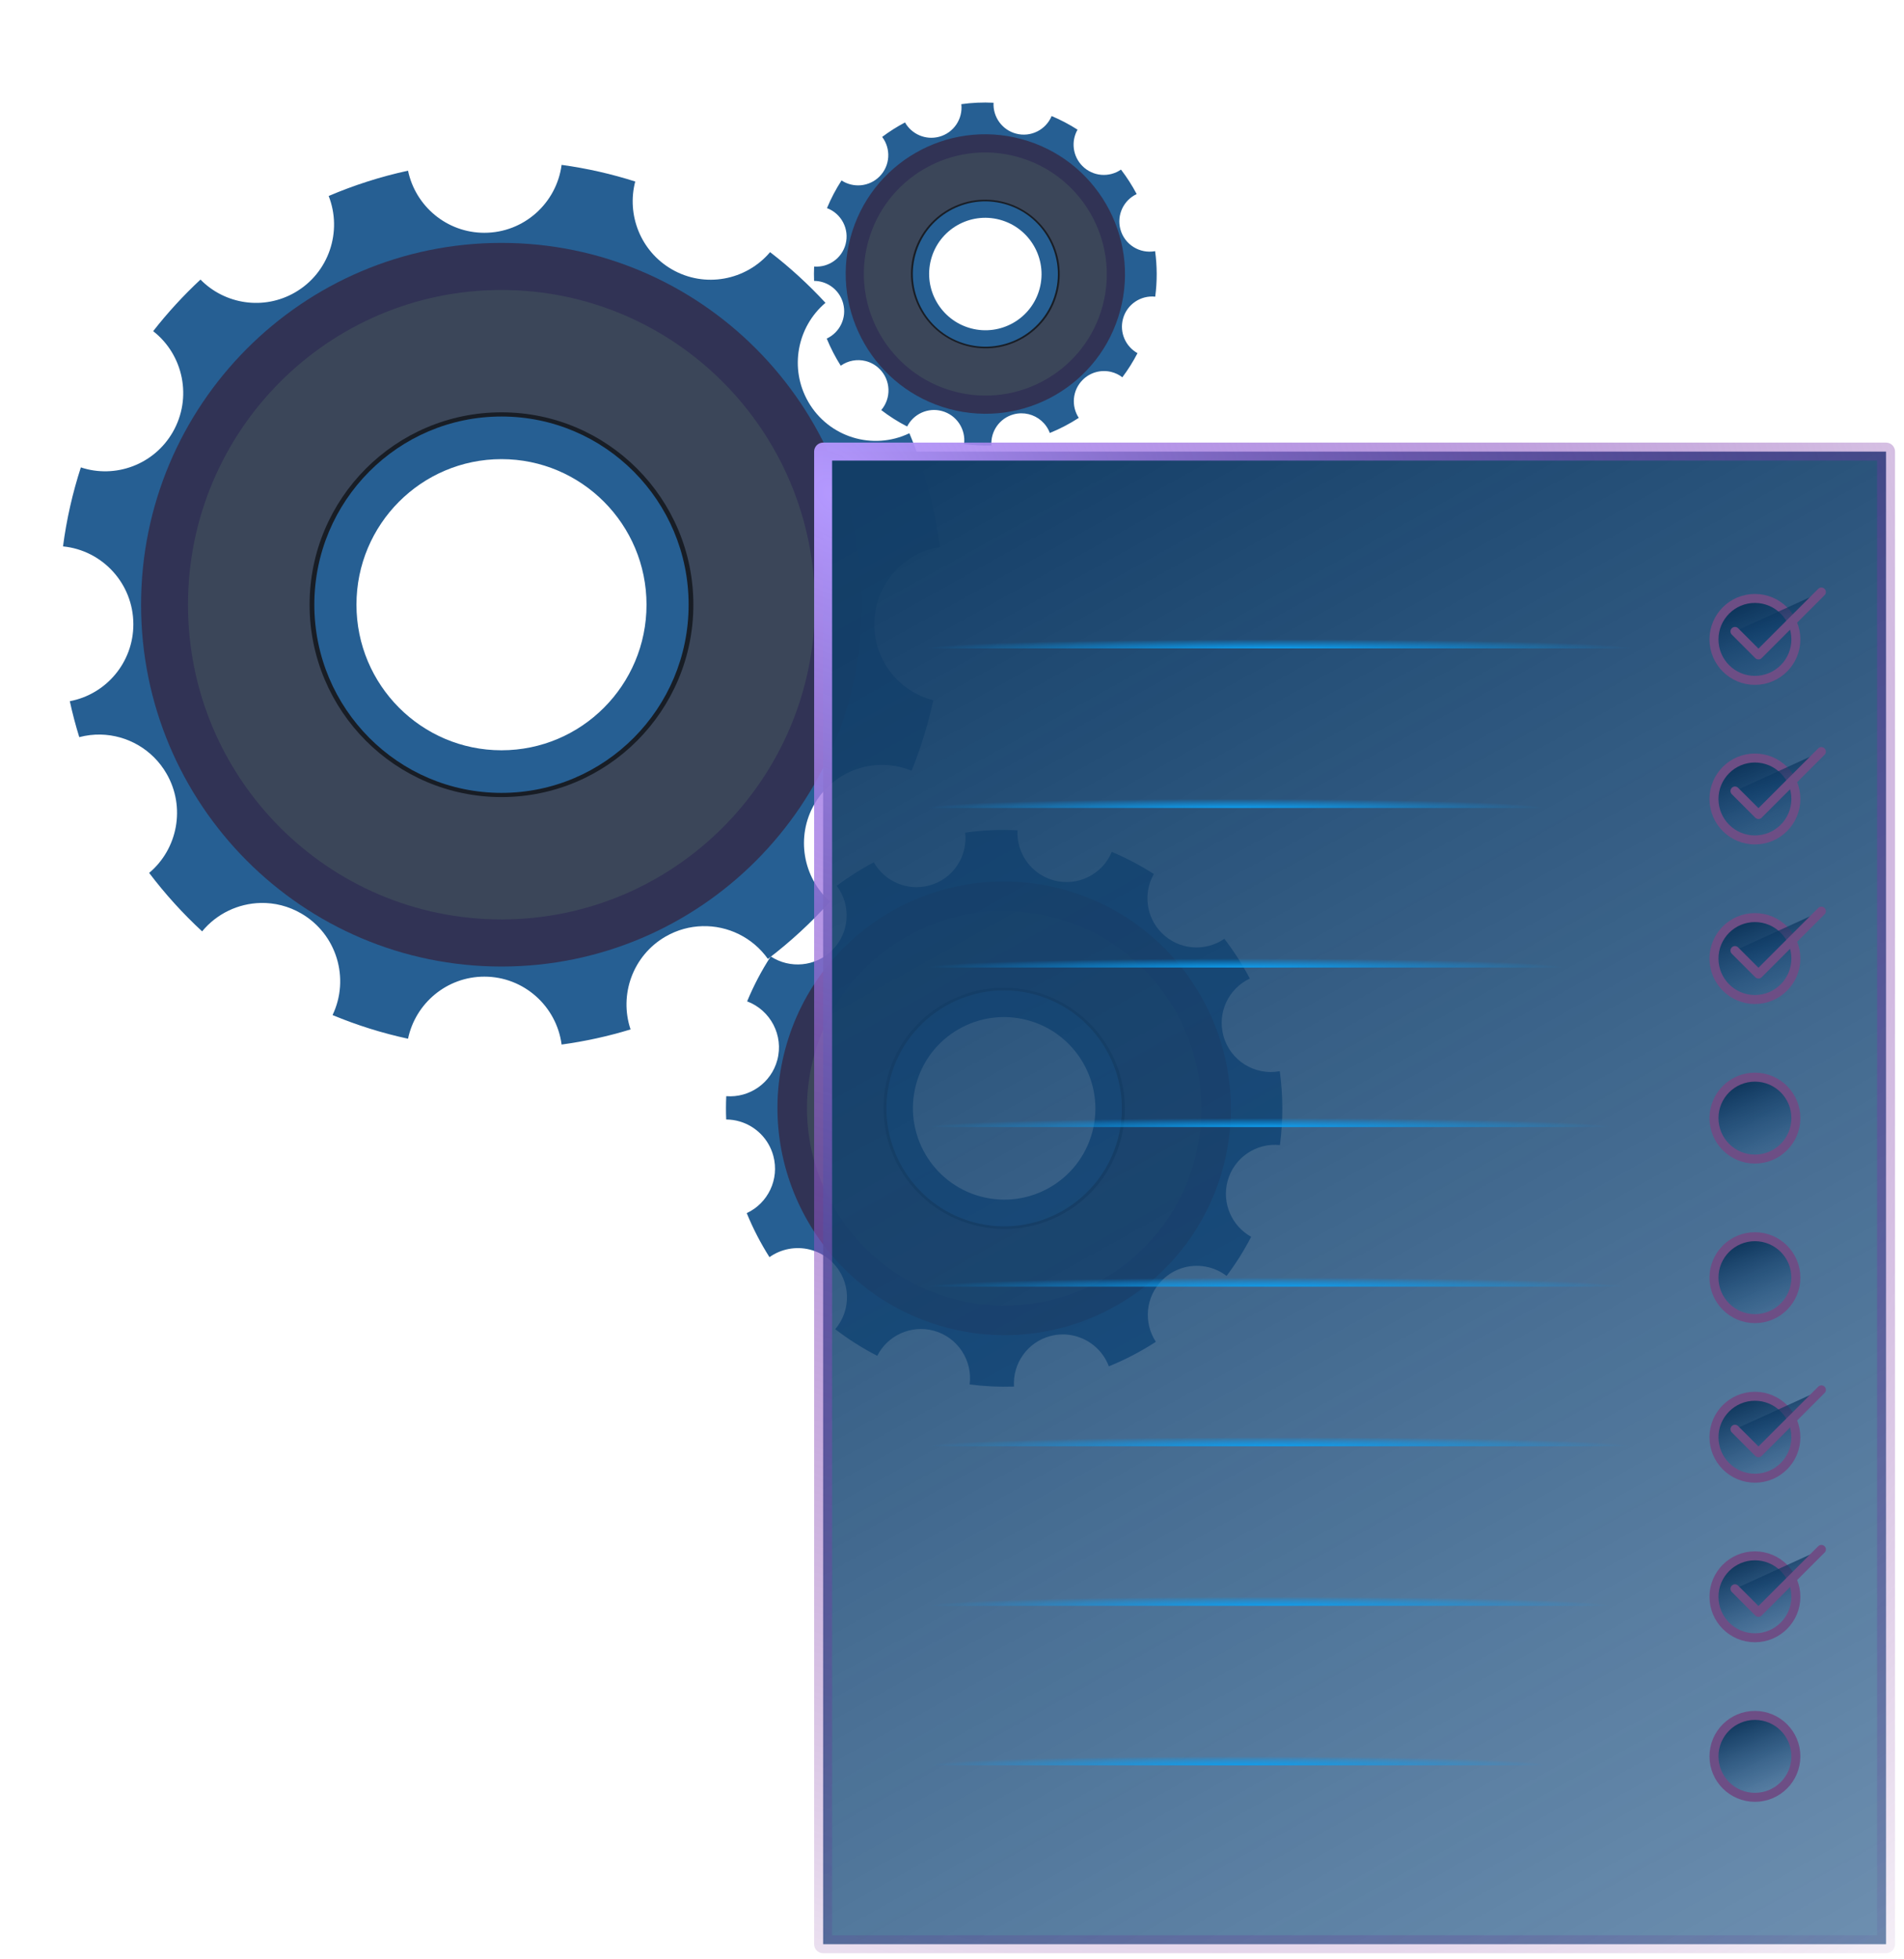 <svg width="106" height="109" viewBox="0 0 106 109" fill="none" xmlns="http://www.w3.org/2000/svg">
<path d="M61.895 47.404C61.379 48.648 60.008 49.349 58.671 48.989C57.401 48.648 56.579 47.465 56.647 46.203C55.663 46.153 54.689 46.199 53.734 46.333C53.885 47.654 53.054 48.922 51.732 49.275C50.505 49.603 49.245 49.04 48.646 47.983C47.926 48.364 47.234 48.801 46.581 49.291C47.393 50.361 47.312 51.894 46.337 52.87C45.407 53.8 43.969 53.918 42.909 53.222C42.402 54.003 41.96 54.838 41.595 55.722C42.895 56.211 43.64 57.617 43.274 58.986C42.93 60.275 41.717 61.098 40.432 60.998C40.413 61.433 40.411 61.865 40.429 62.295C40.685 62.297 40.938 62.333 41.178 62.404C42.064 62.663 42.797 63.367 43.054 64.323C43.404 65.624 42.752 66.957 41.572 67.505C41.921 68.358 42.345 69.179 42.838 69.956C43.496 69.488 44.317 69.346 45.073 69.531C45.543 69.646 45.986 69.888 46.352 70.255C47.369 71.272 47.418 72.891 46.498 73.963C47.225 74.521 48.007 75.019 48.839 75.446C49.409 74.319 50.71 73.707 51.98 74.048C53.317 74.408 54.155 75.703 53.982 77.039C54.811 77.145 55.636 77.184 56.452 77.157C56.368 75.884 57.191 74.689 58.468 74.348C58.923 74.226 59.383 74.228 59.811 74.332C60.672 74.54 61.406 75.162 61.732 76.031C62.646 75.66 63.522 75.203 64.349 74.667C63.652 73.606 63.768 72.168 64.699 71.237C65.397 70.538 66.383 70.297 67.279 70.517C67.637 70.604 67.981 70.766 68.286 71C68.798 70.32 69.257 69.593 69.655 68.823C68.585 68.228 68.012 66.961 68.342 65.726C68.692 64.413 69.945 63.582 71.256 63.719C71.44 62.33 71.431 60.95 71.247 59.608C69.859 59.867 68.481 59.017 68.108 57.629C67.759 56.331 68.407 55.002 69.581 54.452C69.171 53.677 68.697 52.936 68.163 52.24C67.099 52.975 65.628 52.87 64.681 51.922C63.79 51.031 63.641 49.677 64.237 48.635C63.501 48.164 62.719 47.751 61.895 47.404L61.895 47.404ZM57.317 56.383C57.408 56.407 57.498 56.434 57.587 56.462C57.943 56.578 58.28 56.727 58.595 56.905C58.674 56.95 58.752 56.996 58.827 57.044C58.979 57.14 59.125 57.243 59.265 57.353C59.335 57.407 59.403 57.464 59.47 57.522C59.504 57.551 59.538 57.582 59.571 57.611C59.575 57.615 59.579 57.62 59.584 57.624C59.629 57.665 59.672 57.706 59.716 57.748C59.763 57.794 59.809 57.84 59.855 57.888C59.977 58.016 60.093 58.149 60.202 58.287C60.242 58.339 60.283 58.392 60.322 58.445C60.346 58.478 60.37 58.51 60.393 58.543C60.425 58.588 60.453 58.634 60.483 58.68C60.539 58.765 60.594 58.852 60.645 58.94C60.678 58.997 60.709 59.056 60.74 59.114C60.74 59.115 60.741 59.115 60.741 59.117C60.755 59.143 60.77 59.17 60.784 59.197C60.82 59.267 60.853 59.337 60.885 59.408C60.894 59.428 60.904 59.448 60.912 59.468C60.939 59.528 60.965 59.59 60.99 59.651C61.02 59.727 61.049 59.804 61.076 59.882C61.114 59.991 61.15 60.101 61.181 60.213C61.199 60.276 61.215 60.341 61.23 60.405C61.272 60.577 61.305 60.749 61.33 60.925C61.34 61.003 61.351 61.08 61.358 61.157C61.359 61.165 61.358 61.173 61.359 61.181C61.366 61.252 61.37 61.323 61.374 61.393C61.375 61.403 61.376 61.413 61.376 61.422C61.377 61.45 61.377 61.478 61.377 61.506C61.38 61.575 61.382 61.643 61.382 61.712C61.382 61.731 61.381 61.75 61.381 61.769C61.38 61.818 61.377 61.867 61.375 61.916C61.373 61.976 61.37 62.036 61.365 62.097C61.365 62.1 61.365 62.103 61.365 62.106C61.365 62.112 61.364 62.117 61.363 62.122C61.358 62.192 61.351 62.262 61.343 62.332C61.343 62.336 61.342 62.341 61.342 62.346C61.34 62.361 61.336 62.376 61.334 62.391C61.326 62.456 61.317 62.52 61.307 62.584C61.293 62.664 61.279 62.745 61.261 62.825C61.242 62.916 61.22 63.008 61.196 63.098C61.147 63.281 61.091 63.457 61.025 63.63C61.025 63.63 61.025 63.631 61.025 63.632C60.992 63.718 60.957 63.803 60.921 63.886C60.921 63.886 60.921 63.887 60.92 63.888C60.884 63.971 60.845 64.053 60.805 64.133C60.804 64.134 60.804 64.135 60.804 64.136C60.784 64.176 60.763 64.215 60.741 64.255C60.72 64.295 60.698 64.334 60.676 64.373C60.676 64.374 60.676 64.375 60.676 64.376C60.632 64.454 60.585 64.53 60.538 64.606C60.538 64.606 60.538 64.607 60.537 64.608C60.442 64.759 60.338 64.906 60.23 65.045C60.12 65.185 60.005 65.318 59.884 65.446C59.883 65.447 59.884 65.448 59.883 65.448C59.762 65.576 59.635 65.696 59.503 65.811C59.502 65.811 59.502 65.813 59.502 65.813C59.436 65.871 59.369 65.925 59.3 65.979C59.3 65.979 59.3 65.98 59.3 65.981C59.231 66.035 59.16 66.086 59.089 66.136C59.088 66.137 59.089 66.138 59.088 66.139C58.803 66.341 58.498 66.517 58.18 66.662C57.861 66.808 57.528 66.923 57.184 67.005C57.012 67.047 56.838 67.079 56.662 67.103C56.486 67.128 56.308 67.144 56.129 67.151C56.039 67.154 55.949 67.156 55.858 67.155C55.497 67.151 55.13 67.111 54.765 67.032C54.673 67.013 54.583 66.99 54.491 66.966C54.4 66.941 54.31 66.915 54.221 66.886C53.866 66.771 53.528 66.621 53.214 66.443C53.135 66.399 53.057 66.353 52.981 66.305C52.829 66.208 52.684 66.106 52.543 65.996C52.403 65.886 52.268 65.771 52.139 65.649C52.075 65.588 52.014 65.524 51.954 65.461C51.893 65.397 51.832 65.331 51.775 65.264C51.717 65.198 51.661 65.131 51.607 65.062C51.498 64.924 51.396 64.781 51.301 64.634C51.254 64.561 51.209 64.484 51.165 64.409C51.121 64.333 51.079 64.258 51.038 64.179C51.038 64.179 51.039 64.177 51.039 64.177C50.999 64.099 50.959 64.02 50.923 63.941C50.886 63.861 50.851 63.779 50.818 63.698C50.786 63.616 50.755 63.535 50.727 63.451C50.669 63.285 50.62 63.116 50.578 62.944C50.537 62.772 50.503 62.599 50.479 62.423C50.479 62.423 50.479 62.422 50.479 62.421C50.467 62.334 50.455 62.245 50.447 62.157C50.447 62.156 50.448 62.156 50.448 62.155C50.44 62.066 50.434 61.978 50.431 61.888C50.427 61.8 50.426 61.713 50.427 61.625C50.427 61.618 50.427 61.612 50.427 61.606C50.428 61.525 50.431 61.443 50.435 61.362C50.436 61.342 50.438 61.321 50.44 61.301C50.443 61.244 50.446 61.187 50.452 61.13C50.455 61.102 50.457 61.073 50.46 61.044C50.461 61.042 50.462 61.04 50.462 61.038C50.471 60.962 50.482 60.888 50.494 60.812C50.496 60.799 50.497 60.786 50.499 60.773C50.512 60.696 50.528 60.619 50.544 60.542C50.546 60.536 50.546 60.53 50.547 60.524C50.566 60.432 50.588 60.342 50.613 60.25C50.637 60.159 50.663 60.069 50.692 59.981C50.72 59.892 50.751 59.805 50.783 59.719C50.783 59.718 50.783 59.717 50.784 59.717C50.816 59.631 50.851 59.546 50.887 59.463C50.888 59.462 50.888 59.462 50.888 59.461C50.924 59.377 50.963 59.296 51.004 59.215C51.004 59.215 51.004 59.214 51.004 59.213C51.044 59.132 51.088 59.053 51.132 58.975C51.132 58.975 51.132 58.974 51.133 58.973C51.177 58.895 51.223 58.818 51.27 58.743C51.271 58.742 51.271 58.741 51.271 58.741C51.319 58.665 51.367 58.591 51.419 58.518C51.457 58.463 51.498 58.41 51.538 58.357C51.543 58.351 51.548 58.345 51.552 58.339C51.572 58.314 51.591 58.288 51.611 58.262C51.642 58.223 51.674 58.185 51.706 58.147C51.728 58.121 51.75 58.095 51.773 58.069C51.822 58.013 51.873 57.957 51.924 57.903C51.925 57.902 51.925 57.901 51.925 57.9C51.986 57.836 52.047 57.775 52.111 57.714C52.175 57.653 52.239 57.593 52.306 57.535C52.372 57.478 52.44 57.424 52.508 57.37C52.508 57.37 52.508 57.368 52.508 57.368C52.577 57.314 52.649 57.263 52.719 57.212C52.72 57.212 52.72 57.21 52.72 57.21C52.791 57.159 52.864 57.111 52.938 57.064C53.159 56.922 53.389 56.795 53.628 56.686C53.947 56.541 54.281 56.426 54.624 56.343C54.796 56.302 54.971 56.27 55.147 56.245C55.323 56.221 55.5 56.205 55.679 56.198C55.769 56.194 55.86 56.193 55.95 56.194C56.311 56.198 56.678 56.238 57.044 56.316C57.135 56.336 57.226 56.358 57.317 56.383Z" fill="#265F93"/>
<path opacity="0.794" d="M59.158 49.485C52.428 47.675 45.509 51.669 43.712 58.397C41.915 65.126 45.918 72.053 52.648 73.862C59.379 75.672 66.299 71.681 68.096 64.953C69.893 58.225 65.888 51.294 59.158 49.485L59.158 49.485ZM57.319 56.383C57.41 56.408 57.5 56.434 57.589 56.463C57.944 56.578 58.282 56.728 58.597 56.906C58.675 56.95 58.753 56.996 58.829 57.045C58.981 57.141 59.127 57.244 59.267 57.353C59.478 57.517 59.674 57.697 59.856 57.889C59.978 58.016 60.095 58.149 60.203 58.287C60.367 58.494 60.515 58.713 60.647 58.941C60.91 59.397 61.107 59.89 61.232 60.405C61.273 60.577 61.307 60.75 61.331 60.926C61.418 61.544 61.4 62.185 61.263 62.825C61.244 62.916 61.222 63.008 61.197 63.099C61.149 63.281 61.092 63.457 61.027 63.63C61.027 63.631 61.027 63.632 61.026 63.633C60.994 63.718 60.959 63.803 60.923 63.886C60.922 63.887 60.922 63.888 60.922 63.888C60.886 63.972 60.847 64.053 60.806 64.134C60.806 64.135 60.806 64.135 60.806 64.136C60.766 64.217 60.722 64.296 60.678 64.374C60.678 64.374 60.678 64.375 60.677 64.376C60.633 64.454 60.587 64.531 60.54 64.606C60.539 64.607 60.539 64.608 60.539 64.608C60.348 64.911 60.128 65.191 59.886 65.447C59.885 65.447 59.886 65.448 59.885 65.449C59.764 65.576 59.637 65.697 59.504 65.811C59.504 65.812 59.504 65.813 59.504 65.814C59.438 65.871 59.371 65.925 59.302 65.979C59.302 65.979 59.302 65.981 59.302 65.981C59.233 66.035 59.161 66.086 59.091 66.137C59.09 66.137 59.09 66.139 59.09 66.139C58.948 66.24 58.801 66.334 58.65 66.421C58.573 66.465 58.496 66.507 58.418 66.547C58.34 66.588 58.261 66.627 58.182 66.663C57.863 66.808 57.529 66.924 57.186 67.006C57.014 67.047 56.84 67.079 56.663 67.104C56.487 67.128 56.31 67.144 56.131 67.151C56.041 67.155 55.95 67.156 55.86 67.155C55.499 67.151 55.132 67.111 54.766 67.033C54.675 67.013 54.584 66.991 54.493 66.966C54.402 66.942 54.312 66.915 54.223 66.887C53.867 66.771 53.53 66.622 53.215 66.444C53.136 66.399 53.059 66.353 52.983 66.305C52.831 66.209 52.685 66.106 52.545 65.996C52.334 65.832 52.138 65.652 51.955 65.461C51.834 65.333 51.717 65.201 51.608 65.062C51.391 64.786 51.202 64.49 51.041 64.177C51 64.099 50.961 64.021 50.925 63.941C50.779 63.622 50.663 63.288 50.58 62.944C50.539 62.772 50.505 62.6 50.48 62.424C50.48 62.423 50.481 62.422 50.481 62.421C50.469 62.334 50.457 62.246 50.449 62.158C50.449 62.157 50.45 62.156 50.45 62.155C50.441 62.066 50.436 61.978 50.432 61.888C50.414 61.439 50.451 60.982 50.549 60.524C50.568 60.433 50.59 60.342 50.614 60.251C50.663 60.068 50.72 59.891 50.786 59.717C50.818 59.631 50.853 59.547 50.889 59.463C50.889 59.463 50.889 59.462 50.89 59.461C50.926 59.378 50.965 59.296 51.005 59.216C51.006 59.215 51.006 59.214 51.006 59.213C51.046 59.133 51.09 59.054 51.134 58.976C51.134 58.975 51.134 58.974 51.135 58.974C51.178 58.896 51.225 58.819 51.272 58.743C51.273 58.743 51.273 58.742 51.273 58.741C51.321 58.665 51.369 58.592 51.421 58.519C51.575 58.299 51.744 58.093 51.927 57.901C51.987 57.837 52.049 57.775 52.112 57.715C52.177 57.653 52.241 57.594 52.308 57.536C52.374 57.479 52.441 57.424 52.51 57.37C52.51 57.37 52.51 57.369 52.51 57.368C52.579 57.315 52.65 57.263 52.721 57.213C52.722 57.212 52.721 57.211 52.722 57.211C52.793 57.16 52.866 57.111 52.94 57.064C53.014 57.017 53.087 56.972 53.162 56.928C53.239 56.884 53.316 56.842 53.394 56.802C53.472 56.762 53.55 56.723 53.63 56.687C53.949 56.541 54.283 56.426 54.626 56.344C54.798 56.303 54.972 56.27 55.148 56.246C55.325 56.221 55.502 56.205 55.681 56.198C55.771 56.195 55.862 56.194 55.952 56.194C56.313 56.198 56.68 56.238 57.045 56.317C57.137 56.337 57.227 56.359 57.319 56.383Z" fill="#342946"/>
<path opacity="0.794" d="M58.735 51.073C52.881 49.499 46.862 52.973 45.3 58.825C43.737 64.677 47.219 70.703 53.073 72.277C58.927 73.852 64.947 70.38 66.509 64.528C68.072 58.676 64.588 52.647 58.735 51.073V51.073ZM57.319 56.384C60.24 57.17 61.977 60.18 61.197 63.1C60.417 66.021 57.414 67.753 54.493 66.968C51.572 66.182 49.835 63.172 50.614 60.252C51.394 57.331 54.398 55.599 57.319 56.384Z" fill="url(#paint0_radial_4_1313)"/>
<g opacity="0.588" filter="url(#filter0_f_4_1313)">
<path d="M57.635 55.194C54.051 54.231 50.368 56.352 49.413 59.928C48.458 63.505 50.59 67.193 54.173 68.156C57.757 69.12 61.44 66.999 62.395 63.422L62.396 63.42C63.351 59.843 61.218 56.158 57.635 55.194ZM57.243 56.662C60.02 57.408 61.674 60.261 60.934 63.029C60.195 65.797 57.342 67.435 54.565 66.689C51.788 65.942 50.134 63.089 50.873 60.321C51.613 57.553 54.466 55.915 57.243 56.662Z" fill="black"/>
</g>
<path d="M57.596 55.336C54.101 54.396 50.507 56.473 49.572 59.972C48.638 63.471 50.716 67.076 54.211 68.016C57.706 68.955 61.3 66.878 62.234 63.379L62.235 63.377C63.169 59.878 61.091 56.276 57.596 55.336ZM57.213 56.771C59.921 57.5 61.533 60.288 60.81 62.996C60.087 65.704 57.302 67.308 54.594 66.58C51.885 65.852 50.274 63.063 50.997 60.355C51.72 57.647 54.505 56.043 57.213 56.771Z" fill="#265F93"/>
<path d="M31.266 9.175C30.984 11.306 29.166 12.954 26.965 12.954C24.876 12.954 23.129 11.472 22.716 9.498C21.185 9.829 19.709 10.304 18.298 10.906C19.071 12.879 18.314 15.178 16.429 16.27C14.68 17.284 12.515 16.938 11.161 15.557C10.212 16.443 9.328 17.402 8.527 18.428C10.213 19.742 10.716 22.138 9.619 24.045C8.572 25.864 6.414 26.642 4.501 26.009C4.043 27.423 3.706 28.892 3.508 30.405C5.705 30.62 7.424 32.479 7.424 34.74C7.424 36.87 5.899 38.641 3.886 39.019C4.035 39.697 4.209 40.363 4.413 41.019C4.807 40.915 5.21 40.867 5.607 40.876C7.074 40.909 8.488 41.689 9.275 43.056C10.345 44.916 9.892 47.241 8.304 48.574C9.19 49.744 10.177 50.833 11.253 51.827C12.071 50.833 13.273 50.274 14.51 50.246C15.278 50.229 16.056 50.417 16.77 50.831C18.748 51.977 19.486 54.452 18.514 56.485C19.859 57.044 21.263 57.487 22.716 57.801C23.129 55.828 24.876 54.346 26.965 54.346C29.166 54.346 30.984 55.993 31.266 58.125C32.581 57.945 33.864 57.663 35.105 57.283C34.456 55.356 35.228 53.173 37.05 52.118C37.699 51.742 38.406 51.555 39.106 51.537C40.513 51.5 41.894 52.155 42.751 53.36C44.002 52.41 45.16 51.341 46.209 50.173C44.705 48.828 44.294 46.562 45.341 44.743C46.127 43.376 47.542 42.596 49.008 42.563C49.593 42.55 50.187 42.656 50.752 42.89C51.258 41.631 51.665 40.319 51.961 38.968C50.074 38.494 48.675 36.78 48.675 34.74C48.675 32.57 50.258 30.77 52.327 30.438C52.04 28.222 51.46 26.099 50.627 24.108C48.602 25.082 46.138 24.342 44.996 22.358C43.929 20.503 44.379 18.185 45.956 16.851C45.009 15.827 43.978 14.882 42.872 14.031C41.54 15.604 39.239 16.052 37.395 14.983C35.662 13.979 34.879 11.955 35.365 10.101C34.044 9.68 32.674 9.367 31.266 9.175ZM27.918 24.91C28.068 24.91 28.216 24.913 28.365 24.921C28.958 24.951 29.538 25.042 30.094 25.186C30.233 25.221 30.371 25.261 30.508 25.303C30.78 25.389 31.046 25.487 31.306 25.597C31.437 25.653 31.564 25.712 31.691 25.774C31.754 25.805 31.819 25.837 31.881 25.869C31.89 25.874 31.898 25.88 31.907 25.884C31.992 25.928 32.077 25.973 32.16 26.02C32.252 26.072 32.341 26.123 32.431 26.178C32.67 26.324 32.904 26.481 33.127 26.649C33.211 26.712 33.295 26.778 33.376 26.844C33.426 26.884 33.477 26.923 33.526 26.965C33.593 27.021 33.656 27.08 33.721 27.138C33.842 27.246 33.961 27.357 34.076 27.472C34.15 27.547 34.221 27.623 34.292 27.7C34.293 27.701 34.295 27.703 34.296 27.704C34.329 27.739 34.362 27.774 34.395 27.811C34.478 27.903 34.557 27.997 34.636 28.094C34.659 28.121 34.681 28.147 34.702 28.174C34.768 28.256 34.834 28.34 34.897 28.424C34.975 28.53 35.05 28.635 35.124 28.744C35.227 28.896 35.327 29.052 35.42 29.211C35.474 29.302 35.524 29.394 35.574 29.487C35.708 29.735 35.83 29.986 35.941 30.248C35.989 30.362 36.036 30.477 36.08 30.593C36.084 30.605 36.087 30.618 36.091 30.63C36.129 30.735 36.166 30.843 36.201 30.95C36.206 30.965 36.211 30.979 36.215 30.994C36.229 31.037 36.239 31.08 36.252 31.123C36.284 31.228 36.316 31.332 36.344 31.439C36.351 31.468 36.358 31.498 36.365 31.527C36.384 31.603 36.4 31.679 36.417 31.755C36.438 31.849 36.458 31.943 36.475 32.038C36.476 32.043 36.478 32.048 36.479 32.053C36.481 32.062 36.481 32.07 36.483 32.079C36.503 32.188 36.522 32.298 36.538 32.41C36.539 32.417 36.54 32.424 36.541 32.432C36.545 32.456 36.545 32.481 36.549 32.505C36.562 32.608 36.575 32.71 36.585 32.814C36.598 32.943 36.608 33.073 36.615 33.204C36.622 33.351 36.626 33.503 36.626 33.652C36.626 33.954 36.611 34.248 36.582 34.542C36.581 34.543 36.582 34.544 36.582 34.545C36.567 34.691 36.549 34.836 36.527 34.979C36.526 34.98 36.527 34.982 36.527 34.983C36.505 35.126 36.479 35.269 36.45 35.409C36.45 35.411 36.45 35.412 36.45 35.413C36.435 35.484 36.419 35.553 36.402 35.623C36.386 35.693 36.369 35.763 36.351 35.832C36.351 35.833 36.351 35.835 36.351 35.836C36.315 35.974 36.276 36.112 36.234 36.248C36.233 36.249 36.234 36.25 36.234 36.251C36.149 36.524 36.05 36.792 35.941 37.053C35.83 37.314 35.708 37.566 35.574 37.814C35.574 37.815 35.575 37.816 35.574 37.818C35.441 38.064 35.294 38.303 35.138 38.534C35.138 38.535 35.139 38.537 35.138 38.538C35.061 38.653 34.98 38.765 34.897 38.876C34.896 38.877 34.897 38.879 34.897 38.88C34.813 38.991 34.724 39.1 34.636 39.207C34.636 39.208 34.637 39.21 34.636 39.211C34.282 39.642 33.886 40.039 33.457 40.395C33.027 40.751 32.562 41.066 32.068 41.336C31.822 41.47 31.567 41.593 31.306 41.703C31.046 41.814 30.78 41.912 30.508 41.997C30.371 42.04 30.233 42.079 30.094 42.115C29.538 42.259 28.958 42.349 28.365 42.38C28.216 42.387 28.068 42.391 27.918 42.391C27.767 42.391 27.619 42.387 27.471 42.38C26.877 42.349 26.298 42.259 25.742 42.115C25.602 42.079 25.464 42.04 25.328 41.997C25.055 41.912 24.79 41.814 24.529 41.703C24.269 41.593 24.014 41.47 23.767 41.336C23.644 41.268 23.524 41.196 23.404 41.123C23.285 41.049 23.165 40.973 23.049 40.894C22.933 40.816 22.82 40.736 22.708 40.652C22.485 40.484 22.27 40.307 22.064 40.119C21.961 40.025 21.861 39.927 21.763 39.828C21.664 39.729 21.568 39.631 21.474 39.527C21.473 39.526 21.474 39.524 21.474 39.523C21.38 39.42 21.288 39.315 21.199 39.207C21.11 39.099 21.023 38.988 20.939 38.876C20.855 38.764 20.775 38.651 20.697 38.534C20.541 38.302 20.395 38.061 20.261 37.814C20.127 37.566 20.005 37.314 19.895 37.053C19.894 37.052 19.895 37.05 19.895 37.049C19.84 36.919 19.786 36.788 19.737 36.656C19.737 36.654 19.738 36.653 19.737 36.652C19.689 36.518 19.644 36.384 19.602 36.248C19.56 36.114 19.523 35.98 19.488 35.843C19.486 35.834 19.483 35.824 19.481 35.814C19.449 35.69 19.419 35.561 19.393 35.435C19.386 35.404 19.381 35.371 19.375 35.34C19.357 35.25 19.338 35.162 19.323 35.071C19.316 35.026 19.308 34.981 19.301 34.935C19.301 34.932 19.302 34.928 19.301 34.924C19.284 34.805 19.27 34.685 19.257 34.564C19.255 34.543 19.252 34.522 19.25 34.501C19.238 34.377 19.231 34.252 19.224 34.126C19.224 34.117 19.221 34.107 19.221 34.097C19.213 33.948 19.21 33.799 19.21 33.648C19.21 33.498 19.213 33.349 19.221 33.2C19.228 33.053 19.239 32.905 19.254 32.759C19.254 32.758 19.254 32.756 19.254 32.755C19.268 32.609 19.287 32.465 19.309 32.321C19.309 32.32 19.309 32.319 19.309 32.318C19.331 32.174 19.357 32.032 19.386 31.891C19.386 31.89 19.386 31.889 19.386 31.888C19.414 31.747 19.449 31.607 19.485 31.468C19.485 31.467 19.484 31.466 19.485 31.465C19.52 31.326 19.56 31.189 19.602 31.053C19.602 31.052 19.601 31.05 19.602 31.049C19.644 30.913 19.689 30.779 19.737 30.645C19.774 30.545 19.814 30.446 19.855 30.347C19.859 30.336 19.865 30.325 19.869 30.314C19.889 30.266 19.907 30.218 19.928 30.171C19.959 30.098 19.993 30.026 20.027 29.954C20.05 29.904 20.073 29.856 20.096 29.807C20.149 29.699 20.204 29.592 20.261 29.487C20.262 29.486 20.261 29.484 20.261 29.483C20.328 29.359 20.397 29.239 20.47 29.119C20.543 28.998 20.618 28.88 20.697 28.763C20.775 28.647 20.856 28.536 20.939 28.424C20.939 28.424 20.938 28.422 20.939 28.421C21.022 28.309 21.111 28.201 21.199 28.094C21.2 28.093 21.198 28.091 21.199 28.09C21.288 27.982 21.38 27.877 21.474 27.774C21.755 27.463 22.056 27.173 22.379 26.906C22.809 26.55 23.273 26.234 23.767 25.965C24.014 25.83 24.269 25.708 24.529 25.597C24.79 25.487 25.055 25.389 25.328 25.303C25.464 25.261 25.602 25.221 25.742 25.186C26.298 25.042 26.877 24.951 27.471 24.921C27.619 24.913 27.767 24.91 27.918 24.91Z" fill="#265F93"/>
<path opacity="0.794" d="M27.916 13.516C16.841 13.516 7.854 22.538 7.854 33.651C7.854 44.765 16.84 53.784 27.916 53.784C38.99 53.784 47.98 44.766 47.98 33.651C47.98 22.538 38.99 13.516 27.916 13.516ZM27.919 24.909C28.07 24.909 28.218 24.913 28.366 24.92C28.96 24.95 29.539 25.041 30.095 25.185C30.235 25.221 30.373 25.26 30.509 25.302C30.782 25.388 31.047 25.486 31.308 25.596C31.698 25.762 32.073 25.958 32.433 26.177C32.672 26.324 32.905 26.48 33.129 26.648C33.464 26.9 33.782 27.175 34.078 27.471C34.669 28.065 35.173 28.743 35.576 29.486C35.71 29.734 35.832 29.986 35.942 30.247C36.329 31.163 36.563 32.159 36.616 33.203C36.624 33.35 36.627 33.502 36.627 33.651C36.627 33.953 36.613 34.247 36.583 34.541C36.583 34.542 36.583 34.544 36.583 34.545C36.568 34.69 36.55 34.835 36.528 34.978C36.528 34.98 36.528 34.981 36.528 34.982C36.506 35.126 36.48 35.268 36.451 35.409C36.451 35.41 36.452 35.411 36.451 35.412C36.422 35.553 36.388 35.693 36.352 35.831C36.352 35.833 36.353 35.834 36.352 35.835C36.317 35.974 36.277 36.111 36.235 36.247C36.235 36.248 36.236 36.249 36.235 36.251C36.066 36.797 35.843 37.319 35.576 37.813C35.575 37.814 35.576 37.816 35.576 37.817C35.442 38.063 35.296 38.302 35.14 38.534C35.139 38.534 35.141 38.536 35.14 38.537C35.062 38.653 34.981 38.764 34.898 38.875C34.898 38.876 34.899 38.878 34.898 38.879C34.815 38.99 34.726 39.099 34.638 39.206C34.637 39.207 34.639 39.209 34.638 39.21C34.461 39.425 34.274 39.63 34.078 39.828C33.978 39.927 33.877 40.023 33.773 40.118C33.67 40.212 33.566 40.305 33.458 40.394C33.028 40.75 32.563 41.066 32.07 41.335C31.823 41.469 31.568 41.592 31.308 41.703C31.047 41.813 30.782 41.911 30.509 41.997C30.373 42.039 30.235 42.078 30.095 42.114C29.539 42.258 28.96 42.349 28.366 42.379C28.218 42.386 28.07 42.39 27.919 42.39C27.769 42.39 27.621 42.386 27.472 42.379C26.879 42.349 26.299 42.258 25.743 42.114C25.604 42.078 25.466 42.039 25.329 41.997C25.057 41.911 24.791 41.813 24.531 41.703C24.14 41.537 23.765 41.341 23.406 41.122C23.167 40.976 22.933 40.819 22.71 40.651C22.262 40.315 21.851 39.937 21.475 39.523C21.382 39.419 21.289 39.314 21.201 39.206C20.846 38.775 20.531 38.308 20.263 37.813C20.129 37.565 20.007 37.313 19.896 37.052C19.896 37.051 19.897 37.049 19.896 37.048C19.842 36.919 19.787 36.788 19.739 36.655C19.738 36.654 19.739 36.652 19.739 36.651C19.69 36.517 19.646 36.384 19.603 36.247C19.391 35.562 19.26 34.842 19.222 34.096C19.215 33.947 19.211 33.798 19.211 33.648C19.211 33.345 19.225 33.049 19.255 32.754C19.27 32.609 19.288 32.464 19.31 32.321C19.311 32.319 19.31 32.318 19.31 32.317C19.332 32.173 19.358 32.032 19.387 31.89C19.387 31.889 19.387 31.888 19.387 31.887C19.416 31.746 19.451 31.606 19.486 31.468C19.486 31.466 19.486 31.465 19.486 31.464C19.522 31.326 19.561 31.188 19.603 31.052C19.604 31.051 19.603 31.05 19.603 31.049C19.646 30.912 19.69 30.778 19.739 30.644C19.886 30.242 20.061 29.855 20.263 29.483C20.33 29.359 20.399 29.239 20.471 29.119C20.545 28.997 20.62 28.879 20.699 28.762C20.776 28.646 20.857 28.535 20.941 28.424C20.941 28.423 20.94 28.421 20.941 28.42C21.023 28.309 21.113 28.2 21.201 28.093C21.201 28.092 21.2 28.09 21.201 28.089C21.289 27.981 21.382 27.877 21.475 27.773C21.569 27.669 21.663 27.57 21.761 27.471C21.86 27.372 21.961 27.276 22.065 27.181C22.168 27.087 22.273 26.994 22.38 26.905C22.81 26.549 23.275 26.233 23.769 25.964C24.015 25.83 24.27 25.707 24.531 25.596C24.791 25.486 25.057 25.388 25.329 25.302C25.466 25.26 25.604 25.221 25.743 25.185C26.299 25.041 26.879 24.95 27.472 24.92C27.621 24.913 27.769 24.909 27.919 24.909Z" fill="#342946"/>
<path opacity="0.794" d="M27.916 16.137C18.283 16.137 10.466 23.985 10.466 33.651C10.466 43.318 18.282 51.162 27.916 51.162C37.548 51.162 45.368 43.318 45.368 33.651C45.368 23.985 37.548 16.137 27.916 16.137ZM27.919 24.909C32.726 24.909 36.627 28.827 36.627 33.651C36.627 38.475 32.726 42.39 27.919 42.39C23.112 42.39 19.211 38.471 19.211 33.647C19.211 28.823 23.112 24.909 27.919 24.909Z" fill="url(#paint1_radial_4_1313)"/>
<g opacity="0.588" filter="url(#filter1_f_4_1313)">
<path d="M27.919 22.944C22.022 22.944 17.236 27.739 17.236 33.647C17.236 39.556 22.022 44.354 27.919 44.354C33.815 44.354 38.601 39.559 38.601 33.651V33.647C38.601 27.739 33.815 22.944 27.919 22.944ZM27.919 25.368C32.488 25.368 36.197 29.079 36.197 33.651C36.197 38.223 32.488 41.93 27.919 41.93C23.349 41.93 19.64 38.22 19.64 33.647C19.64 29.075 23.349 25.368 27.919 25.368Z" fill="black"/>
</g>
<path d="M27.919 23.177C22.168 23.177 17.5 27.868 17.5 33.648C17.5 39.427 22.168 44.121 27.919 44.121C33.67 44.121 38.337 39.431 38.337 33.651V33.648C38.337 27.868 33.67 23.177 27.919 23.177ZM27.919 25.549C32.376 25.549 35.993 29.179 35.993 33.651C35.993 38.124 32.376 41.75 27.919 41.75C23.462 41.75 19.845 38.12 19.845 33.648C19.845 29.175 23.462 25.549 27.919 25.549Z" fill="#265F93"/>
<path d="M58.546 6.457C58.228 7.224 57.384 7.655 56.56 7.434C55.778 7.223 55.271 6.495 55.313 5.717C54.707 5.686 54.107 5.715 53.519 5.797C53.612 6.611 53.099 7.392 52.285 7.61C51.529 7.812 50.753 7.465 50.384 6.814C49.94 7.048 49.514 7.317 49.112 7.619C49.612 8.279 49.562 9.223 48.961 9.824C48.388 10.397 47.503 10.47 46.85 10.041C46.538 10.523 46.265 11.037 46.04 11.581C46.842 11.883 47.3 12.749 47.075 13.592C46.863 14.387 46.115 14.894 45.324 14.832C45.312 15.1 45.311 15.366 45.322 15.631C45.48 15.632 45.636 15.654 45.784 15.698C46.329 15.858 46.781 16.291 46.939 16.88C47.155 17.682 46.754 18.503 46.026 18.84C46.242 19.366 46.503 19.872 46.806 20.351C47.212 20.062 47.717 19.975 48.183 20.089C48.472 20.16 48.745 20.308 48.971 20.535C49.597 21.161 49.627 22.159 49.061 22.819C49.509 23.163 49.99 23.47 50.503 23.733C50.854 23.038 51.656 22.661 52.438 22.872C53.262 23.093 53.778 23.891 53.672 24.714C54.182 24.779 54.691 24.803 55.193 24.787C55.142 24.003 55.648 23.266 56.435 23.056C56.716 22.981 56.999 22.983 57.263 23.046C57.793 23.174 58.245 23.557 58.446 24.093C59.009 23.865 59.549 23.583 60.058 23.253C59.629 22.599 59.7 21.713 60.274 21.14C60.704 20.709 61.311 20.561 61.864 20.696C62.084 20.75 62.296 20.849 62.484 20.994C62.799 20.575 63.082 20.127 63.327 19.652C62.668 19.286 62.315 18.506 62.518 17.745C62.734 16.936 63.506 16.424 64.314 16.508C64.427 15.653 64.421 14.803 64.308 13.976C63.452 14.135 62.604 13.611 62.374 12.757C62.159 11.957 62.558 11.138 63.282 10.799C63.029 10.322 62.737 9.866 62.408 9.437C61.753 9.89 60.846 9.825 60.263 9.241C59.714 8.692 59.622 7.858 59.989 7.215C59.536 6.925 59.054 6.671 58.547 6.457L58.546 6.457ZM55.726 11.989C55.782 12.004 55.837 12.02 55.892 12.038C56.111 12.109 56.319 12.201 56.513 12.31C56.562 12.338 56.609 12.366 56.656 12.396C56.75 12.455 56.84 12.519 56.926 12.586C56.969 12.62 57.011 12.655 57.052 12.691C57.073 12.709 57.094 12.727 57.114 12.745C57.117 12.748 57.12 12.751 57.122 12.754C57.15 12.778 57.177 12.804 57.203 12.83C57.233 12.858 57.261 12.886 57.289 12.916C57.364 12.995 57.436 13.076 57.503 13.162C57.528 13.193 57.553 13.226 57.577 13.259C57.592 13.279 57.607 13.299 57.621 13.32C57.64 13.347 57.658 13.376 57.676 13.404C57.711 13.456 57.745 13.51 57.776 13.564C57.796 13.599 57.815 13.635 57.834 13.671C57.835 13.671 57.835 13.672 57.835 13.673C57.844 13.689 57.853 13.706 57.862 13.722C57.884 13.765 57.904 13.809 57.924 13.852C57.93 13.865 57.935 13.877 57.941 13.889C57.957 13.926 57.973 13.964 57.989 14.002C58.007 14.049 58.025 14.096 58.042 14.144C58.065 14.211 58.087 14.279 58.106 14.348C58.117 14.387 58.127 14.427 58.136 14.466C58.162 14.572 58.183 14.678 58.198 14.787C58.205 14.835 58.211 14.882 58.215 14.93C58.216 14.935 58.215 14.94 58.216 14.945C58.22 14.988 58.223 15.032 58.225 15.075C58.226 15.081 58.226 15.087 58.226 15.093C58.227 15.11 58.227 15.127 58.227 15.145C58.229 15.187 58.23 15.229 58.23 15.272C58.23 15.284 58.23 15.295 58.23 15.307C58.229 15.337 58.227 15.367 58.226 15.397C58.224 15.434 58.223 15.472 58.22 15.509C58.22 15.511 58.22 15.513 58.22 15.514C58.219 15.518 58.219 15.521 58.218 15.524C58.215 15.567 58.211 15.61 58.206 15.653C58.206 15.656 58.206 15.659 58.205 15.662C58.204 15.671 58.202 15.681 58.201 15.69C58.196 15.73 58.19 15.769 58.184 15.809C58.175 15.858 58.166 15.908 58.156 15.957C58.144 16.013 58.13 16.07 58.115 16.126C58.085 16.238 58.051 16.347 58.01 16.453C58.01 16.454 58.01 16.454 58.01 16.454C57.99 16.507 57.968 16.559 57.946 16.611C57.946 16.611 57.946 16.612 57.946 16.612C57.923 16.663 57.899 16.714 57.874 16.764C57.874 16.764 57.874 16.764 57.874 16.765C57.862 16.79 57.849 16.814 57.835 16.838C57.822 16.863 57.809 16.887 57.795 16.911C57.795 16.912 57.795 16.912 57.795 16.913C57.768 16.961 57.739 17.008 57.71 17.054C57.71 17.055 57.71 17.055 57.71 17.056C57.651 17.149 57.587 17.239 57.52 17.325C57.453 17.412 57.382 17.493 57.307 17.572C57.307 17.572 57.307 17.573 57.307 17.573C57.232 17.652 57.154 17.726 57.072 17.797C57.072 17.797 57.072 17.798 57.072 17.798C57.031 17.834 56.99 17.867 56.948 17.9C56.947 17.9 56.948 17.901 56.947 17.901C56.905 17.935 56.861 17.966 56.817 17.997C56.817 17.997 56.817 17.998 56.817 17.999C56.641 18.124 56.454 18.232 56.257 18.321C56.061 18.411 55.855 18.482 55.644 18.533C55.538 18.558 55.431 18.578 55.322 18.593C55.214 18.608 55.104 18.618 54.994 18.622C54.938 18.625 54.883 18.625 54.827 18.625C54.605 18.622 54.379 18.598 54.153 18.549C54.097 18.537 54.041 18.523 53.985 18.508C53.929 18.493 53.873 18.477 53.819 18.459C53.6 18.388 53.392 18.296 53.198 18.186C53.149 18.159 53.101 18.131 53.054 18.101C52.961 18.042 52.871 17.978 52.785 17.911C52.698 17.843 52.615 17.772 52.536 17.697C52.497 17.66 52.459 17.62 52.422 17.581C52.384 17.542 52.347 17.501 52.311 17.46C52.276 17.419 52.241 17.378 52.208 17.335C52.141 17.25 52.078 17.163 52.02 17.072C51.99 17.026 51.963 16.98 51.936 16.933C51.909 16.886 51.883 16.84 51.858 16.791C51.858 16.791 51.858 16.791 51.858 16.79C51.833 16.742 51.809 16.694 51.787 16.645C51.764 16.595 51.742 16.545 51.722 16.495C51.702 16.445 51.684 16.394 51.666 16.343C51.63 16.241 51.6 16.136 51.574 16.03C51.549 15.925 51.528 15.818 51.513 15.71C51.513 15.709 51.513 15.709 51.513 15.708C51.506 15.655 51.498 15.6 51.494 15.546C51.493 15.545 51.494 15.545 51.494 15.544C51.489 15.49 51.486 15.435 51.483 15.38C51.481 15.326 51.481 15.272 51.481 15.218C51.481 15.214 51.481 15.21 51.481 15.206C51.482 15.157 51.483 15.106 51.486 15.056C51.487 15.043 51.488 15.031 51.489 15.018C51.491 14.983 51.493 14.948 51.496 14.913C51.498 14.896 51.5 14.878 51.502 14.86C51.502 14.859 51.503 14.858 51.503 14.856C51.508 14.81 51.515 14.764 51.522 14.717C51.523 14.709 51.524 14.701 51.526 14.693C51.534 14.646 51.544 14.598 51.553 14.551C51.554 14.547 51.554 14.543 51.555 14.54C51.567 14.483 51.581 14.427 51.596 14.371C51.611 14.315 51.627 14.26 51.644 14.205C51.662 14.151 51.681 14.097 51.701 14.044C51.701 14.043 51.701 14.043 51.701 14.042C51.721 13.99 51.742 13.938 51.765 13.886C51.765 13.886 51.765 13.885 51.765 13.885C51.788 13.834 51.812 13.783 51.836 13.733C51.837 13.733 51.837 13.732 51.837 13.732C51.862 13.682 51.889 13.634 51.916 13.586C51.916 13.585 51.916 13.585 51.916 13.584C51.943 13.536 51.971 13.489 52.001 13.443C52.001 13.442 52.001 13.442 52.001 13.441C52.031 13.395 52.06 13.349 52.092 13.304C52.116 13.27 52.141 13.238 52.166 13.205C52.169 13.201 52.172 13.198 52.175 13.194C52.187 13.178 52.198 13.162 52.211 13.146C52.23 13.122 52.25 13.099 52.269 13.075C52.283 13.059 52.296 13.043 52.31 13.028C52.34 12.993 52.372 12.958 52.404 12.925C52.404 12.925 52.404 12.924 52.404 12.924C52.441 12.884 52.479 12.846 52.518 12.809C52.558 12.771 52.598 12.734 52.639 12.699C52.679 12.663 52.721 12.63 52.763 12.597C52.763 12.597 52.763 12.596 52.764 12.595C52.806 12.562 52.85 12.531 52.894 12.5C52.894 12.499 52.894 12.498 52.894 12.498C52.938 12.467 52.983 12.437 53.028 12.408C53.164 12.32 53.306 12.243 53.453 12.175C53.65 12.086 53.855 12.015 54.067 11.964C54.173 11.939 54.28 11.919 54.389 11.904C54.497 11.889 54.606 11.879 54.717 11.874C54.772 11.872 54.828 11.872 54.884 11.872C55.106 11.875 55.332 11.899 55.557 11.948C55.614 11.96 55.67 11.973 55.726 11.989Z" fill="#265F93"/>
<path opacity="0.794" d="M56.861 7.739C52.715 6.624 48.452 9.084 47.345 13.229C46.239 17.375 48.705 21.643 52.851 22.757C56.997 23.872 61.261 21.414 62.367 17.269C63.474 13.124 61.007 8.854 56.861 7.739ZM55.728 11.989C55.784 12.004 55.839 12.02 55.894 12.038C56.113 12.109 56.321 12.201 56.515 12.311C56.563 12.338 56.611 12.367 56.658 12.396C56.752 12.456 56.841 12.519 56.928 12.586C57.057 12.688 57.178 12.798 57.291 12.916C57.366 12.995 57.438 13.077 57.505 13.162C57.605 13.289 57.697 13.424 57.778 13.565C57.94 13.845 58.062 14.149 58.138 14.467C58.164 14.573 58.184 14.679 58.2 14.787C58.253 15.168 58.242 15.563 58.158 15.958C58.146 16.014 58.132 16.07 58.117 16.126C58.087 16.238 58.052 16.347 58.012 16.453C58.012 16.454 58.012 16.454 58.012 16.455C57.992 16.508 57.97 16.56 57.948 16.611C57.948 16.611 57.948 16.612 57.947 16.613C57.925 16.664 57.901 16.714 57.876 16.764C57.876 16.764 57.876 16.765 57.876 16.765C57.851 16.815 57.824 16.863 57.797 16.912C57.797 16.912 57.797 16.913 57.797 16.913C57.77 16.961 57.741 17.008 57.712 17.055C57.712 17.055 57.712 17.056 57.712 17.056C57.594 17.243 57.458 17.415 57.309 17.572C57.309 17.573 57.309 17.573 57.309 17.574C57.234 17.652 57.156 17.727 57.074 17.797C57.074 17.797 57.074 17.798 57.074 17.799C57.033 17.834 56.992 17.867 56.95 17.9C56.949 17.901 56.949 17.902 56.949 17.902C56.907 17.935 56.863 17.967 56.819 17.998C56.819 17.998 56.819 17.999 56.819 17.999C56.731 18.061 56.641 18.119 56.547 18.173C56.5 18.2 56.453 18.226 56.405 18.251C56.357 18.275 56.308 18.299 56.259 18.322C56.063 18.411 55.857 18.482 55.646 18.533C55.54 18.558 55.432 18.578 55.324 18.593C55.215 18.608 55.106 18.618 54.996 18.623C54.94 18.625 54.885 18.625 54.829 18.625C54.606 18.622 54.38 18.598 54.155 18.55C54.099 18.538 54.043 18.524 53.987 18.509C53.931 18.494 53.875 18.477 53.821 18.46C53.601 18.389 53.394 18.297 53.2 18.187C53.151 18.159 53.103 18.131 53.056 18.101C52.963 18.042 52.873 17.979 52.787 17.911C52.657 17.81 52.536 17.699 52.423 17.581C52.348 17.503 52.277 17.421 52.21 17.336C52.075 17.165 51.959 16.983 51.86 16.791C51.835 16.742 51.811 16.694 51.788 16.645C51.699 16.448 51.627 16.243 51.576 16.031C51.551 15.925 51.53 15.819 51.515 15.71C51.515 15.71 51.515 15.709 51.515 15.709C51.508 15.655 51.5 15.601 51.495 15.546C51.495 15.546 51.496 15.545 51.496 15.545C51.491 15.49 51.487 15.436 51.485 15.38C51.474 15.104 51.496 14.822 51.557 14.54C51.569 14.484 51.582 14.428 51.597 14.371C51.627 14.259 51.662 14.15 51.703 14.043C51.723 13.99 51.744 13.938 51.767 13.886C51.767 13.886 51.767 13.886 51.767 13.885C51.789 13.834 51.813 13.784 51.838 13.734C51.838 13.733 51.838 13.733 51.839 13.732C51.863 13.683 51.89 13.634 51.917 13.586C51.917 13.586 51.917 13.585 51.918 13.585C51.945 13.537 51.973 13.489 52.003 13.443C52.003 13.443 52.003 13.442 52.003 13.442C52.032 13.395 52.062 13.349 52.094 13.304C52.189 13.169 52.293 13.042 52.406 12.924C52.443 12.884 52.481 12.847 52.52 12.809C52.56 12.771 52.599 12.735 52.641 12.699C52.681 12.664 52.723 12.63 52.765 12.597C52.765 12.597 52.765 12.596 52.765 12.596C52.807 12.563 52.852 12.531 52.895 12.5C52.895 12.5 52.895 12.499 52.896 12.499C52.94 12.467 52.985 12.438 53.03 12.408C53.075 12.379 53.12 12.352 53.167 12.325C53.214 12.297 53.261 12.272 53.31 12.247C53.358 12.222 53.406 12.198 53.455 12.176C53.652 12.086 53.857 12.015 54.069 11.965C54.174 11.939 54.282 11.919 54.391 11.904C54.499 11.889 54.608 11.879 54.719 11.875C54.774 11.873 54.83 11.872 54.886 11.873C55.108 11.875 55.334 11.899 55.559 11.948C55.615 11.96 55.671 11.974 55.728 11.989Z" fill="#342946"/>
<path opacity="0.794" d="M56.599 8.717C52.993 7.747 49.285 9.887 48.322 13.492C47.36 17.098 49.505 20.81 53.111 21.78C56.717 22.749 60.426 20.611 61.389 17.006C62.351 13.4 60.205 9.686 56.599 8.717ZM55.727 11.989C57.526 12.473 58.597 14.327 58.116 16.126C57.636 17.925 55.786 18.992 53.986 18.509C52.186 18.025 51.116 16.171 51.597 14.371C52.077 12.572 53.927 11.505 55.727 11.989Z" fill="url(#paint2_radial_4_1313)"/>
<g opacity="0.588" filter="url(#filter2_f_4_1313)">
<path d="M55.922 11.256C53.715 10.662 51.446 11.969 50.857 14.172C50.269 16.376 51.583 18.648 53.79 19.241C55.998 19.835 58.267 18.528 58.855 16.325L58.856 16.323C59.444 14.12 58.13 11.849 55.922 11.256ZM55.681 12.16C57.392 12.62 58.411 14.377 57.956 16.082C57.5 17.788 55.742 18.797 54.032 18.337C52.321 17.877 51.302 16.12 51.757 14.414C52.213 12.709 53.97 11.7 55.681 12.16Z" fill="black"/>
</g>
<path d="M55.899 11.343C53.746 10.764 51.531 12.043 50.956 14.199C50.38 16.355 51.66 18.575 53.813 19.154C55.966 19.733 58.181 18.454 58.756 16.298L58.757 16.297C59.332 14.141 58.052 11.922 55.899 11.343ZM55.663 12.227C57.331 12.676 58.324 14.394 57.879 16.062C57.433 17.73 55.718 18.718 54.049 18.27C52.381 17.821 51.388 16.103 51.833 14.435C52.279 12.767 53.994 11.779 55.663 12.227Z" fill="#265F93"/>
<path d="M105 25.13H45.825V108.187H105V25.13Z" fill="url(#paint3_linear_4_1313)" stroke="url(#paint4_radial_4_1313)" stroke-linecap="round" stroke-linejoin="round"/>
<path d="M99.98 35.581C99.98 34.322 98.959 33.301 97.7 33.301C96.442 33.301 95.421 34.322 95.421 35.581C95.421 36.84 96.442 37.86 97.7 37.86C98.959 37.86 99.98 36.84 99.98 35.581Z" fill="url(#paint5_linear_4_1313)" stroke="#6D4E85" stroke-width="0.5" stroke-linecap="round" stroke-linejoin="round"/>
<path d="M96.589 35.136L97.898 36.446L101.401 32.943" fill="url(#paint6_linear_4_1313)"/>
<path d="M96.589 35.136L97.898 36.446L101.401 32.943" stroke="#6D4E85" stroke-width="0.5" stroke-linecap="round" stroke-linejoin="round"/>
<path d="M99.98 44.46C99.98 43.201 98.959 42.181 97.7 42.181C96.442 42.181 95.421 43.201 95.421 44.46C95.421 45.719 96.442 46.739 97.7 46.739C98.959 46.739 99.98 45.719 99.98 44.46Z" fill="url(#paint7_linear_4_1313)" stroke="#6D4E85" stroke-width="0.5" stroke-linecap="round" stroke-linejoin="round"/>
<path d="M96.589 44.016L97.898 45.325L101.401 41.822" fill="url(#paint8_linear_4_1313)"/>
<path d="M96.589 44.016L97.898 45.325L101.401 41.822" stroke="#6D4E85" stroke-width="0.5" stroke-linecap="round" stroke-linejoin="round"/>
<path d="M51.678 35.581H90.724Z" fill="url(#paint9_linear_4_1313)"/>
<path d="M51.678 35.581H90.724" stroke="url(#paint10_radial_4_1313)" stroke-linecap="round" stroke-linejoin="round"/>
<path d="M51.678 44.46H85.894Z" fill="url(#paint11_linear_4_1313)"/>
<path d="M51.678 44.46H85.894" stroke="url(#paint12_radial_4_1313)" stroke-linecap="round" stroke-linejoin="round"/>
<path d="M51.678 53.339H86.968Z" fill="url(#paint13_linear_4_1313)"/>
<path d="M51.678 53.339H86.968" stroke="url(#paint14_radial_4_1313)" stroke-linecap="round" stroke-linejoin="round"/>
<path d="M51.678 62.218H89.652Z" fill="url(#paint15_linear_4_1313)"/>
<path d="M51.678 62.218H89.652" stroke="url(#paint16_radial_4_1313)" stroke-linecap="round" stroke-linejoin="round"/>
<path d="M51.678 71.098H90.457Z" fill="url(#paint17_linear_4_1313)"/>
<path d="M51.678 71.098H90.457" stroke="url(#paint18_radial_4_1313)" stroke-linecap="round" stroke-linejoin="round"/>
<path d="M51.678 79.977H90.724Z" fill="url(#paint19_linear_4_1313)"/>
<path d="M51.678 79.977H90.724" stroke="url(#paint20_radial_4_1313)" stroke-linecap="round" stroke-linejoin="round"/>
<path d="M51.678 88.856H89.652Z" fill="url(#paint21_linear_4_1313)"/>
<path d="M51.678 88.856H89.652" stroke="url(#paint22_radial_4_1313)" stroke-linecap="round" stroke-linejoin="round"/>
<path d="M51.678 97.735H86.296Z" fill="url(#paint23_linear_4_1313)"/>
<path d="M51.678 97.735H86.296" stroke="url(#paint24_radial_4_1313)" stroke-linecap="round" stroke-linejoin="round"/>
<path d="M99.98 53.339C99.98 52.08 98.959 51.06 97.7 51.06C96.442 51.06 95.421 52.08 95.421 53.339C95.421 54.598 96.442 55.619 97.7 55.619C98.959 55.619 99.98 54.598 99.98 53.339Z" fill="url(#paint25_linear_4_1313)" stroke="#6D4E85" stroke-width="0.5" stroke-linecap="round" stroke-linejoin="round"/>
<path d="M96.589 52.895L97.898 54.204L101.401 50.701" fill="url(#paint26_linear_4_1313)"/>
<path d="M96.589 52.895L97.898 54.204L101.401 50.701" stroke="#6D4E85" stroke-width="0.5" stroke-linecap="round" stroke-linejoin="round"/>
<path d="M99.98 62.218C99.98 60.959 98.959 59.939 97.7 59.939C96.442 59.939 95.421 60.959 95.421 62.218C95.421 63.477 96.442 64.498 97.7 64.498C98.959 64.498 99.98 63.477 99.98 62.218Z" fill="url(#paint27_linear_4_1313)" stroke="#6D4E85" stroke-width="0.5" stroke-linecap="round" stroke-linejoin="round"/>
<path d="M99.98 71.097C99.98 69.839 98.959 68.818 97.7 68.818C96.442 68.818 95.421 69.839 95.421 71.097C95.421 72.356 96.442 73.377 97.7 73.377C98.959 73.377 99.98 72.356 99.98 71.097Z" fill="url(#paint28_linear_4_1313)" stroke="#6D4E85" stroke-width="0.5" stroke-linecap="round" stroke-linejoin="round"/>
<path d="M99.98 79.977C99.98 78.718 98.959 77.697 97.7 77.697C96.442 77.697 95.421 78.718 95.421 79.977C95.421 81.236 96.442 82.256 97.7 82.256C98.959 82.256 99.98 81.236 99.98 79.977Z" fill="url(#paint29_linear_4_1313)" stroke="#6D4E85" stroke-width="0.5" stroke-linecap="round" stroke-linejoin="round"/>
<path d="M96.589 79.532L97.898 80.841L101.401 77.339" fill="url(#paint30_linear_4_1313)"/>
<path d="M96.589 79.532L97.898 80.841L101.401 77.339" stroke="#6D4E85" stroke-width="0.5" stroke-linecap="round" stroke-linejoin="round"/>
<path d="M99.98 88.856C99.98 87.597 98.959 86.576 97.7 86.576C96.442 86.576 95.421 87.597 95.421 88.856C95.421 90.115 96.442 91.135 97.7 91.135C98.959 91.135 99.98 90.115 99.98 88.856Z" fill="url(#paint31_linear_4_1313)" stroke="#6D4E85" stroke-width="0.5" stroke-linecap="round" stroke-linejoin="round"/>
<path d="M96.589 88.411L97.898 89.721L101.401 86.218" fill="url(#paint32_linear_4_1313)"/>
<path d="M96.589 88.411L97.898 89.721L101.401 86.218" stroke="#6D4E85" stroke-width="0.5" stroke-linecap="round" stroke-linejoin="round"/>
<path d="M99.98 97.735C99.98 96.476 98.959 95.456 97.7 95.456C96.442 95.456 95.421 96.476 95.421 97.735C95.421 98.994 96.442 100.014 97.7 100.014C98.959 100.014 99.98 98.994 99.98 97.735Z" fill="url(#paint33_linear_4_1313)" stroke="#6D4E85" stroke-width="0.5" stroke-linecap="round" stroke-linejoin="round"/>
<defs>
<filter id="filter0_f_4_1313" x="41.266" y="47.044" width="29.276" height="29.263" filterUnits="userSpaceOnUse" color-interpolation-filters="sRGB">
<feFlood flood-opacity="0" result="BackgroundImageFix"/>
<feBlend mode="normal" in="SourceGraphic" in2="BackgroundImageFix" result="shape"/>
<feGaussianBlur stdDeviation="3.959" result="effect1_foregroundBlur_4_1313"/>
</filter>
<filter id="filter1_f_4_1313" x="9.318" y="15.026" width="37.201" height="37.246" filterUnits="userSpaceOnUse" color-interpolation-filters="sRGB">
<feFlood flood-opacity="0" result="BackgroundImageFix"/>
<feBlend mode="normal" in="SourceGraphic" in2="BackgroundImageFix" result="shape"/>
<feGaussianBlur stdDeviation="3.959" result="effect1_foregroundBlur_4_1313"/>
</filter>
<filter id="filter2_f_4_1313" x="42.799" y="3.194" width="24.116" height="24.108" filterUnits="userSpaceOnUse" color-interpolation-filters="sRGB">
<feFlood flood-opacity="0" result="BackgroundImageFix"/>
<feBlend mode="normal" in="SourceGraphic" in2="BackgroundImageFix" result="shape"/>
<feGaussianBlur stdDeviation="3.959" result="effect1_foregroundBlur_4_1313"/>
</filter>
<radialGradient id="paint0_radial_4_1313" cx="0" cy="0" r="1" gradientUnits="userSpaceOnUse" gradientTransform="translate(79.027 87.621) rotate(-81.523) scale(12.901 13.775)">
<stop stop-color="#BEDCDC"/>
<stop offset="0.5" stop-color="#8E9E9E" stop-opacity="0.741"/>
<stop offset="1" stop-color="#404F5C" stop-opacity="0.839"/>
</radialGradient>
<radialGradient id="paint1_radial_4_1313" cx="0" cy="0" r="1" gradientUnits="userSpaceOnUse" gradientTransform="translate(57.784 61.976) rotate(-96.448) scale(20.583 21.895)">
<stop stop-color="#BEDCDC"/>
<stop offset="0.5" stop-color="#8E9E9E" stop-opacity="0.741"/>
<stop offset="1" stop-color="#404F5C" stop-opacity="0.839"/>
</radialGradient>
<radialGradient id="paint2_radial_4_1313" cx="0" cy="0" r="1" gradientUnits="userSpaceOnUse" gradientTransform="translate(79.027 87.621) rotate(-81.523) scale(12.901 13.775)">
<stop stop-color="#BEDCDC"/>
<stop offset="0.5" stop-color="#8E9E9E" stop-opacity="0.741"/>
<stop offset="1" stop-color="#404F5C" stop-opacity="0.839"/>
</radialGradient>
<linearGradient id="paint3_linear_4_1313" x1="48.75" y1="27.08" x2="96.525" y2="112.88" gradientUnits="userSpaceOnUse">
<stop stop-color="#133E67"/>
<stop offset="1" stop-color="#174D81" stop-opacity="0.63"/>
</linearGradient>
<radialGradient id="paint4_radial_4_1313" cx="0" cy="0" r="1" gradientUnits="userSpaceOnUse" gradientTransform="translate(45.825 26.592) rotate(53.933) scale(104.335 74.334)">
<stop stop-color="#B499FF"/>
<stop offset="1" stop-color="#600880" stop-opacity="0.05"/>
</radialGradient>
<linearGradient id="paint5_linear_4_1313" x1="95.646" y1="33.408" x2="97.761" y2="38.739" gradientUnits="userSpaceOnUse">
<stop stop-color="#062C50"/>
<stop offset="1" stop-color="#134B80" stop-opacity="0"/>
</linearGradient>
<linearGradient id="paint6_linear_4_1313" x1="96.827" y1="33.025" x2="98.09" y2="37.401" gradientUnits="userSpaceOnUse">
<stop stop-color="#062C50"/>
<stop offset="1" stop-color="#134B80" stop-opacity="0"/>
</linearGradient>
<linearGradient id="paint7_linear_4_1313" x1="95.646" y1="42.288" x2="97.761" y2="47.618" gradientUnits="userSpaceOnUse">
<stop stop-color="#062C50"/>
<stop offset="1" stop-color="#134B80" stop-opacity="0"/>
</linearGradient>
<linearGradient id="paint8_linear_4_1313" x1="96.827" y1="41.904" x2="98.09" y2="46.28" gradientUnits="userSpaceOnUse">
<stop stop-color="#062C50"/>
<stop offset="1" stop-color="#134B80" stop-opacity="0"/>
</linearGradient>
<linearGradient id="paint9_linear_4_1313" x1="53.608" y1="35.605" x2="53.622" y2="36.958" gradientUnits="userSpaceOnUse">
<stop stop-color="#062C50"/>
<stop offset="1" stop-color="#134B80" stop-opacity="0"/>
</linearGradient>
<radialGradient id="paint10_radial_4_1313" cx="0" cy="0" r="1" gradientUnits="userSpaceOnUse" gradientTransform="translate(71.201 36.081) rotate(90) scale(0.5 19.523)">
<stop stop-color="#0F9CEB"/>
<stop offset="1" stop-color="#00A3FF" stop-opacity="0"/>
</radialGradient>
<linearGradient id="paint11_linear_4_1313" x1="53.37" y1="44.484" x2="53.385" y2="45.837" gradientUnits="userSpaceOnUse">
<stop stop-color="#062C50"/>
<stop offset="1" stop-color="#134B80" stop-opacity="0"/>
</linearGradient>
<radialGradient id="paint12_radial_4_1313" cx="0" cy="0" r="1" gradientUnits="userSpaceOnUse" gradientTransform="translate(68.786 44.96) rotate(90) scale(0.5 17.108)">
<stop stop-color="#0F9CEB"/>
<stop offset="1" stop-color="#00A3FF" stop-opacity="0"/>
</radialGradient>
<linearGradient id="paint13_linear_4_1313" x1="53.423" y1="53.363" x2="53.438" y2="54.716" gradientUnits="userSpaceOnUse">
<stop stop-color="#062C50"/>
<stop offset="1" stop-color="#134B80" stop-opacity="0"/>
</linearGradient>
<radialGradient id="paint14_radial_4_1313" cx="0" cy="0" r="1" gradientUnits="userSpaceOnUse" gradientTransform="translate(69.323 53.839) rotate(90) scale(0.5 17.645)">
<stop stop-color="#0F9CEB"/>
<stop offset="1" stop-color="#00A3FF" stop-opacity="0"/>
</radialGradient>
<linearGradient id="paint15_linear_4_1313" x1="53.555" y1="62.242" x2="53.569" y2="63.595" gradientUnits="userSpaceOnUse">
<stop stop-color="#062C50"/>
<stop offset="1" stop-color="#134B80" stop-opacity="0"/>
</linearGradient>
<radialGradient id="paint16_radial_4_1313" cx="0" cy="0" r="1" gradientUnits="userSpaceOnUse" gradientTransform="translate(70.665 62.718) rotate(90) scale(0.5 18.987)">
<stop stop-color="#0F9CEB"/>
<stop offset="1" stop-color="#00A3FF" stop-opacity="0"/>
</radialGradient>
<linearGradient id="paint17_linear_4_1313" x1="53.595" y1="71.121" x2="53.609" y2="72.474" gradientUnits="userSpaceOnUse">
<stop stop-color="#062C50"/>
<stop offset="1" stop-color="#134B80" stop-opacity="0"/>
</linearGradient>
<radialGradient id="paint18_radial_4_1313" cx="0" cy="0" r="1" gradientUnits="userSpaceOnUse" gradientTransform="translate(71.068 71.598) rotate(90) scale(0.5 19.39)">
<stop stop-color="#0F9CEB"/>
<stop offset="1" stop-color="#00A3FF" stop-opacity="0"/>
</radialGradient>
<linearGradient id="paint19_linear_4_1313" x1="53.608" y1="80" x2="53.622" y2="81.353" gradientUnits="userSpaceOnUse">
<stop stop-color="#062C50"/>
<stop offset="1" stop-color="#134B80" stop-opacity="0"/>
</linearGradient>
<radialGradient id="paint20_radial_4_1313" cx="0" cy="0" r="1" gradientUnits="userSpaceOnUse" gradientTransform="translate(71.201 80.477) rotate(90) scale(0.5 19.523)">
<stop stop-color="#0F9CEB"/>
<stop offset="1" stop-color="#00A3FF" stop-opacity="0"/>
</radialGradient>
<linearGradient id="paint21_linear_4_1313" x1="53.555" y1="88.879" x2="53.569" y2="90.233" gradientUnits="userSpaceOnUse">
<stop stop-color="#062C50"/>
<stop offset="1" stop-color="#134B80" stop-opacity="0"/>
</linearGradient>
<radialGradient id="paint22_radial_4_1313" cx="0" cy="0" r="1" gradientUnits="userSpaceOnUse" gradientTransform="translate(70.665 89.356) rotate(90) scale(0.5 18.987)">
<stop stop-color="#0F9CEB"/>
<stop offset="1" stop-color="#00A3FF" stop-opacity="0"/>
</radialGradient>
<linearGradient id="paint23_linear_4_1313" x1="53.389" y1="97.759" x2="53.405" y2="99.112" gradientUnits="userSpaceOnUse">
<stop stop-color="#062C50"/>
<stop offset="1" stop-color="#134B80" stop-opacity="0"/>
</linearGradient>
<radialGradient id="paint24_radial_4_1313" cx="0" cy="0" r="1" gradientUnits="userSpaceOnUse" gradientTransform="translate(68.987 98.235) rotate(90) scale(0.5 17.309)">
<stop stop-color="#0F9CEB"/>
<stop offset="1" stop-color="#00A3FF" stop-opacity="0"/>
</radialGradient>
<linearGradient id="paint25_linear_4_1313" x1="95.646" y1="51.167" x2="97.761" y2="56.497" gradientUnits="userSpaceOnUse">
<stop stop-color="#062C50"/>
<stop offset="1" stop-color="#134B80" stop-opacity="0"/>
</linearGradient>
<linearGradient id="paint26_linear_4_1313" x1="96.827" y1="50.784" x2="98.09" y2="55.159" gradientUnits="userSpaceOnUse">
<stop stop-color="#062C50"/>
<stop offset="1" stop-color="#134B80" stop-opacity="0"/>
</linearGradient>
<linearGradient id="paint27_linear_4_1313" x1="95.646" y1="60.046" x2="97.761" y2="65.376" gradientUnits="userSpaceOnUse">
<stop stop-color="#062C50"/>
<stop offset="1" stop-color="#134B80" stop-opacity="0"/>
</linearGradient>
<linearGradient id="paint28_linear_4_1313" x1="95.646" y1="68.925" x2="97.761" y2="74.256" gradientUnits="userSpaceOnUse">
<stop stop-color="#062C50"/>
<stop offset="1" stop-color="#134B80" stop-opacity="0"/>
</linearGradient>
<linearGradient id="paint29_linear_4_1313" x1="95.646" y1="77.804" x2="97.761" y2="83.135" gradientUnits="userSpaceOnUse">
<stop stop-color="#062C50"/>
<stop offset="1" stop-color="#134B80" stop-opacity="0"/>
</linearGradient>
<linearGradient id="paint30_linear_4_1313" x1="96.827" y1="77.421" x2="98.09" y2="81.796" gradientUnits="userSpaceOnUse">
<stop stop-color="#062C50"/>
<stop offset="1" stop-color="#134B80" stop-opacity="0"/>
</linearGradient>
<linearGradient id="paint31_linear_4_1313" x1="95.646" y1="86.683" x2="97.761" y2="92.014" gradientUnits="userSpaceOnUse">
<stop stop-color="#062C50"/>
<stop offset="1" stop-color="#134B80" stop-opacity="0"/>
</linearGradient>
<linearGradient id="paint32_linear_4_1313" x1="96.827" y1="86.3" x2="98.09" y2="90.675" gradientUnits="userSpaceOnUse">
<stop stop-color="#062C50"/>
<stop offset="1" stop-color="#134B80" stop-opacity="0"/>
</linearGradient>
<linearGradient id="paint33_linear_4_1313" x1="95.646" y1="95.563" x2="97.761" y2="100.893" gradientUnits="userSpaceOnUse">
<stop stop-color="#062C50"/>
<stop offset="1" stop-color="#134B80" stop-opacity="0"/>
</linearGradient>
</defs>
</svg>
